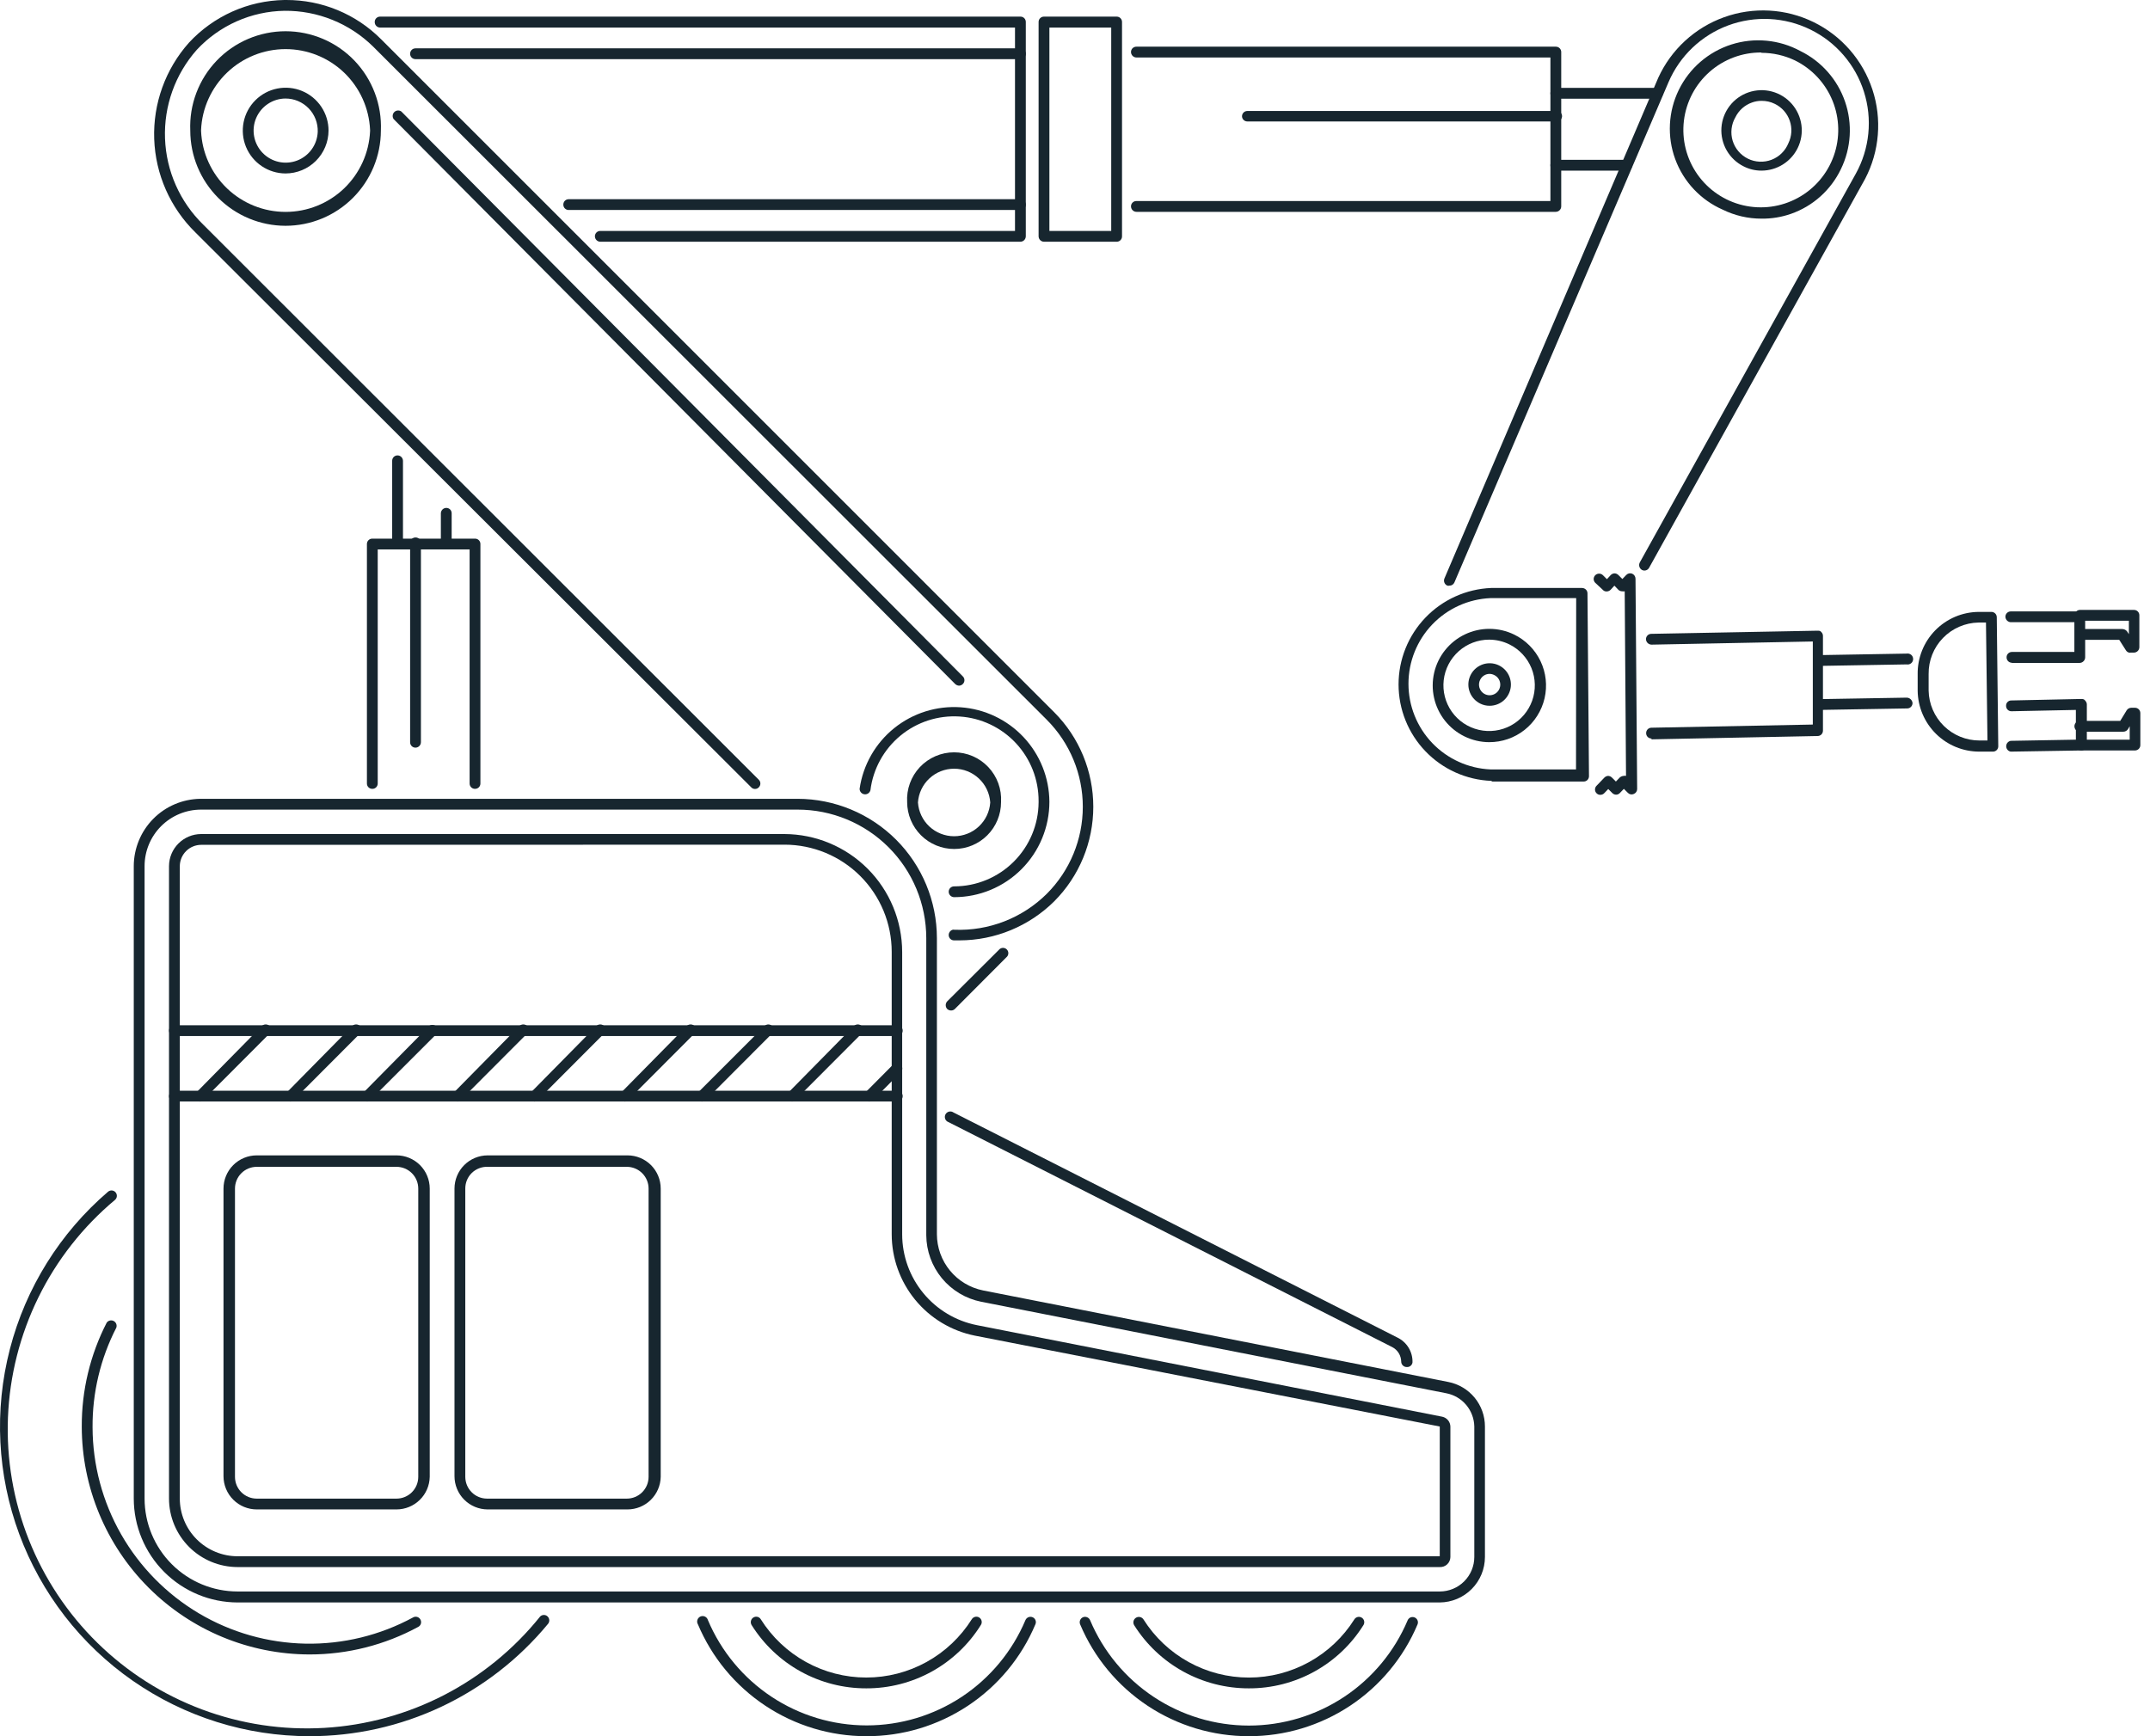 <svg xmlns="http://www.w3.org/2000/svg" width="130" height="105" viewBox="0 0 130 105" fill="none"><g clip-path="url(#clip0_5678_16155)"><path d="M85.055 82.674C84.967 82.674 84.883 82.639 84.821 82.576C84.758 82.514 84.724 82.43 84.724 82.342C84.72 82.161 84.668 81.984 84.573 81.83C84.477 81.676 84.342 81.551 84.181 81.468L57.353 67.863C57.308 67.848 57.267 67.823 57.232 67.79C57.198 67.757 57.171 67.717 57.153 67.673C57.136 67.629 57.127 67.581 57.13 67.534C57.132 67.486 57.145 67.44 57.166 67.397C57.188 67.355 57.219 67.318 57.257 67.288C57.294 67.259 57.337 67.238 57.384 67.227C57.43 67.216 57.478 67.215 57.525 67.224C57.572 67.233 57.616 67.253 57.655 67.28L84.482 80.885C84.766 81.02 85.004 81.234 85.169 81.501C85.333 81.769 85.415 82.079 85.407 82.392C85.397 82.476 85.354 82.552 85.288 82.605C85.223 82.657 85.139 82.682 85.055 82.674Z" fill="#17262F"></path><path d="M52.379 105C50.206 104.999 48.081 104.356 46.271 103.153C44.46 101.951 43.045 100.241 42.201 98.238C42.176 98.197 42.161 98.152 42.155 98.105C42.15 98.058 42.154 98.01 42.169 97.965C42.183 97.92 42.207 97.879 42.239 97.844C42.27 97.808 42.309 97.781 42.353 97.762C42.396 97.743 42.443 97.734 42.49 97.734C42.538 97.735 42.584 97.746 42.627 97.767C42.67 97.787 42.708 97.816 42.738 97.852C42.769 97.889 42.791 97.931 42.804 97.977C43.6 99.865 44.936 101.476 46.644 102.61C48.351 103.743 50.355 104.347 52.405 104.347C54.454 104.347 56.458 103.743 58.166 102.61C59.873 101.476 61.209 99.865 62.005 97.977C62.041 97.897 62.106 97.835 62.186 97.803C62.267 97.771 62.357 97.772 62.437 97.806C62.476 97.822 62.512 97.846 62.541 97.876C62.571 97.906 62.594 97.942 62.61 97.981C62.626 98.02 62.634 98.062 62.634 98.105C62.633 98.147 62.625 98.189 62.608 98.228C61.763 100.241 60.34 101.958 58.52 103.163C56.699 104.368 54.563 105.008 52.379 105Z" fill="#17262F"></path><path d="M52.379 102.106C50.994 102.109 49.63 101.759 48.417 101.09C47.204 100.42 46.182 99.452 45.446 98.278C45.401 98.204 45.386 98.116 45.405 98.031C45.423 97.947 45.474 97.873 45.547 97.826C45.583 97.802 45.623 97.785 45.666 97.778C45.709 97.77 45.752 97.77 45.794 97.78C45.837 97.789 45.876 97.807 45.912 97.832C45.947 97.857 45.977 97.889 45.999 97.926C46.678 99.006 47.619 99.895 48.734 100.512C49.85 101.129 51.105 101.452 52.379 101.452C53.654 101.452 54.908 101.129 56.024 100.512C57.14 99.895 58.081 99.006 58.76 97.926C58.805 97.853 58.878 97.801 58.962 97.781C59.045 97.761 59.134 97.775 59.207 97.821C59.28 97.866 59.333 97.939 59.352 98.022C59.372 98.106 59.358 98.195 59.312 98.268C58.58 99.445 57.558 100.416 56.345 101.088C55.131 101.76 53.766 102.11 52.379 102.106Z" fill="#17262F"></path><path d="M24.035 33.228C23.991 33.228 23.949 33.22 23.909 33.203C23.869 33.186 23.834 33.162 23.803 33.131C23.773 33.1 23.75 33.063 23.735 33.023C23.719 32.983 23.712 32.94 23.713 32.897V27.873C23.712 27.83 23.719 27.787 23.735 27.747C23.75 27.706 23.773 27.67 23.803 27.639C23.834 27.608 23.869 27.583 23.909 27.567C23.949 27.55 23.991 27.541 24.035 27.541C24.122 27.541 24.207 27.576 24.269 27.638C24.331 27.701 24.366 27.785 24.366 27.873V32.897C24.366 32.985 24.331 33.069 24.269 33.131C24.207 33.193 24.122 33.228 24.035 33.228Z" fill="#17262F"></path><path d="M26.988 33.228C26.901 33.228 26.816 33.193 26.754 33.131C26.692 33.069 26.657 32.985 26.657 32.897V31.048C26.657 30.96 26.692 30.876 26.754 30.813C26.816 30.751 26.901 30.716 26.988 30.716C27.032 30.716 27.074 30.725 27.114 30.742C27.154 30.759 27.189 30.783 27.22 30.814C27.25 30.845 27.273 30.882 27.288 30.922C27.304 30.962 27.311 31.005 27.31 31.048V32.897C27.311 32.94 27.304 32.983 27.288 33.023C27.273 33.063 27.25 33.1 27.22 33.131C27.189 33.161 27.154 33.186 27.114 33.203C27.074 33.22 27.032 33.228 26.988 33.228Z" fill="#17262F"></path><path d="M18.719 105C14.895 105 11.163 103.829 8.024 101.644C4.886 99.459 2.492 96.365 1.164 92.779C-0.163 89.193 -0.361 85.286 0.599 81.584C1.558 77.882 3.629 74.563 6.531 72.073C6.563 72.046 6.601 72.024 6.641 72.011C6.682 71.998 6.725 71.993 6.767 71.996C6.809 71.999 6.851 72.011 6.889 72.03C6.927 72.049 6.961 72.076 6.988 72.108C7.016 72.141 7.037 72.178 7.05 72.219C7.064 72.259 7.069 72.302 7.065 72.344C7.062 72.387 7.051 72.428 7.031 72.466C7.012 72.504 6.985 72.538 6.953 72.566C5.015 74.186 3.438 76.193 2.323 78.46C1.209 80.727 0.581 83.201 0.481 85.725C0.381 88.249 0.811 90.766 1.742 93.114C2.674 95.461 4.087 97.588 5.891 99.356C7.695 101.125 9.849 102.495 12.214 103.381C14.58 104.266 17.105 104.646 19.626 104.496C22.147 104.346 24.609 103.67 26.854 102.511C29.098 101.351 31.074 99.735 32.656 97.766C32.685 97.734 32.721 97.71 32.761 97.693C32.801 97.676 32.843 97.668 32.887 97.668C32.93 97.668 32.972 97.676 33.012 97.693C33.052 97.71 33.088 97.734 33.118 97.766C33.178 97.827 33.212 97.91 33.212 97.997C33.212 98.083 33.178 98.166 33.118 98.228C31.364 100.347 29.165 102.053 26.676 103.224C24.187 104.394 21.47 105.001 18.719 105Z" fill="#17262F"></path><path d="M18.719 100.056C15.067 100.051 11.566 98.598 8.984 96.016C6.402 93.433 4.949 89.933 4.944 86.281C4.934 84.094 5.451 81.936 6.451 79.991C6.497 79.926 6.565 79.88 6.643 79.862C6.72 79.843 6.802 79.853 6.872 79.89C6.943 79.926 6.998 79.987 7.028 80.061C7.057 80.135 7.059 80.217 7.034 80.292C6.075 82.156 5.582 84.225 5.597 86.321C5.603 88.592 6.199 90.822 7.326 92.794C8.453 94.766 10.072 96.411 12.025 97.57C13.979 98.728 16.199 99.359 18.47 99.403C20.74 99.446 22.983 98.899 24.979 97.816C25.016 97.795 25.058 97.781 25.1 97.776C25.143 97.772 25.186 97.775 25.228 97.788C25.269 97.8 25.307 97.82 25.34 97.847C25.374 97.875 25.401 97.908 25.421 97.946C25.442 97.984 25.456 98.025 25.46 98.068C25.465 98.111 25.461 98.154 25.449 98.195C25.437 98.236 25.417 98.275 25.389 98.308C25.362 98.341 25.328 98.368 25.29 98.388C23.273 99.484 21.014 100.057 18.719 100.056Z" fill="#17262F"></path><path d="M75.51 105C73.333 105.002 71.203 104.362 69.389 103.159C67.575 101.956 66.156 100.244 65.311 98.238C65.277 98.158 65.276 98.067 65.308 97.987C65.34 97.906 65.402 97.841 65.482 97.806C65.563 97.772 65.654 97.773 65.735 97.807C65.816 97.841 65.88 97.905 65.914 97.987C66.71 99.875 68.046 101.486 69.754 102.62C71.461 103.753 73.465 104.357 75.515 104.357C77.564 104.357 79.568 103.753 81.276 102.62C82.983 101.486 84.319 99.875 85.115 97.987C85.15 97.908 85.214 97.846 85.294 97.815C85.375 97.784 85.464 97.786 85.542 97.821C85.621 97.855 85.683 97.92 85.714 98C85.745 98.08 85.743 98.169 85.708 98.248C84.862 100.252 83.442 101.962 81.628 103.163C79.814 104.364 77.685 105.003 75.51 105Z" fill="#17262F"></path><path d="M75.51 102.106C74.125 102.108 72.763 101.759 71.55 101.092C70.338 100.424 69.315 99.459 68.577 98.288C68.532 98.213 68.519 98.124 68.539 98.039C68.56 97.955 68.613 97.882 68.687 97.836C68.761 97.79 68.849 97.775 68.934 97.794C69.018 97.813 69.092 97.864 69.139 97.936C69.818 99.013 70.759 99.901 71.874 100.516C72.989 101.131 74.241 101.454 75.515 101.454C76.788 101.454 78.04 101.131 79.155 100.516C80.27 99.901 81.211 99.013 81.89 97.936C81.935 97.863 82.008 97.811 82.092 97.791C82.175 97.771 82.264 97.785 82.337 97.831C82.41 97.876 82.463 97.949 82.482 98.032C82.502 98.116 82.488 98.205 82.443 98.278C81.709 99.454 80.686 100.422 79.473 101.092C78.26 101.762 76.895 102.111 75.51 102.106Z" fill="#17262F"></path><path d="M57.504 61.111C57.418 61.11 57.336 61.078 57.273 61.021C57.215 60.958 57.183 60.875 57.183 60.789C57.183 60.704 57.215 60.621 57.273 60.558L60.398 57.444C60.426 57.408 60.461 57.38 60.502 57.359C60.542 57.339 60.586 57.327 60.631 57.324C60.676 57.322 60.721 57.329 60.763 57.345C60.805 57.361 60.843 57.386 60.875 57.418C60.907 57.45 60.932 57.488 60.948 57.53C60.964 57.572 60.971 57.617 60.969 57.663C60.966 57.708 60.955 57.752 60.934 57.792C60.914 57.832 60.885 57.867 60.85 57.896L57.735 61.021C57.704 61.05 57.668 61.073 57.628 61.089C57.589 61.105 57.546 61.112 57.504 61.111Z" fill="#17262F"></path><path d="M61.694 12.7C61.608 12.7 61.527 12.666 61.466 12.606C61.406 12.546 61.372 12.464 61.372 12.379V3.255C61.371 3.212 61.378 3.169 61.394 3.129C61.409 3.089 61.433 3.052 61.463 3.022C61.493 2.991 61.529 2.966 61.568 2.949C61.608 2.932 61.651 2.924 61.694 2.924C61.782 2.924 61.866 2.959 61.928 3.021C61.99 3.083 62.025 3.167 62.025 3.255V12.379C62.025 12.422 62.017 12.465 62 12.504C61.983 12.544 61.959 12.58 61.928 12.61C61.897 12.64 61.86 12.663 61.82 12.679C61.78 12.694 61.737 12.702 61.694 12.7Z" fill="#17262F"></path><path d="M61.694 3.577H25.12C25.034 3.577 24.953 3.543 24.892 3.483C24.832 3.423 24.798 3.341 24.798 3.256C24.797 3.212 24.804 3.17 24.82 3.129C24.835 3.089 24.859 3.053 24.889 3.022C24.919 2.991 24.954 2.966 24.994 2.949C25.034 2.933 25.076 2.924 25.12 2.924H61.372V1.668H22.989C22.901 1.668 22.817 1.633 22.755 1.571C22.693 1.509 22.658 1.424 22.658 1.336C22.657 1.292 22.664 1.249 22.68 1.208C22.696 1.167 22.721 1.13 22.752 1.099C22.783 1.068 22.82 1.043 22.861 1.027C22.902 1.011 22.945 1.003 22.989 1.005H61.694C61.737 1.003 61.78 1.011 61.82 1.026C61.86 1.042 61.897 1.065 61.928 1.095C61.959 1.125 61.983 1.161 62 1.201C62.017 1.241 62.025 1.283 62.025 1.326V3.256C62.025 3.299 62.017 3.341 62 3.381C61.983 3.421 61.959 3.457 61.928 3.486C61.897 3.516 61.86 3.54 61.82 3.556C61.78 3.571 61.737 3.578 61.694 3.577Z" fill="#17262F"></path><path d="M61.694 14.62H36.303C36.215 14.62 36.131 14.585 36.068 14.523C36.006 14.46 35.971 14.376 35.971 14.288C35.971 14.245 35.98 14.202 35.997 14.163C36.014 14.123 36.038 14.087 36.069 14.057C36.1 14.027 36.137 14.004 36.177 13.988C36.217 13.973 36.26 13.965 36.303 13.966H61.372V12.7H34.384C34.298 12.7 34.217 12.667 34.156 12.606C34.096 12.546 34.062 12.464 34.062 12.379C34.061 12.336 34.068 12.293 34.084 12.253C34.099 12.213 34.123 12.176 34.153 12.145C34.183 12.114 34.219 12.089 34.258 12.073C34.298 12.056 34.341 12.047 34.384 12.047H61.694C61.782 12.047 61.866 12.082 61.928 12.145C61.99 12.207 62.025 12.291 62.025 12.379V14.288C62.025 14.376 61.99 14.46 61.928 14.523C61.866 14.585 61.782 14.62 61.694 14.62Z" fill="#17262F"></path><path d="M58.026 56.871H57.675C57.632 56.87 57.591 56.86 57.552 56.843C57.514 56.825 57.479 56.8 57.45 56.77C57.421 56.739 57.399 56.703 57.384 56.663C57.369 56.624 57.362 56.581 57.363 56.539C57.363 56.358 57.544 56.188 57.705 56.228C58.737 56.269 59.767 56.096 60.73 55.721C61.693 55.346 62.569 54.776 63.301 54.047C64.692 52.652 65.472 50.762 65.472 48.792C65.472 46.822 64.692 44.933 63.301 43.537L22.567 2.823C21.86 2.126 21.022 1.575 20.101 1.203C19.18 0.83 18.195 0.643 17.202 0.653C16.204 0.668 15.22 0.885 14.308 1.291C13.396 1.697 12.576 2.283 11.897 3.014C10.592 4.489 9.905 6.41 9.978 8.378C10.051 10.346 10.878 12.21 12.289 13.585L45.879 47.155C45.91 47.185 45.934 47.221 45.951 47.26C45.968 47.3 45.976 47.343 45.976 47.386C45.976 47.429 45.968 47.471 45.951 47.511C45.934 47.551 45.91 47.587 45.879 47.617C45.849 47.648 45.814 47.672 45.775 47.689C45.737 47.705 45.695 47.714 45.652 47.714C45.61 47.714 45.568 47.705 45.529 47.689C45.49 47.672 45.455 47.648 45.426 47.617L11.826 14.067C10.295 12.572 9.399 10.544 9.324 8.405C9.249 6.266 10.001 4.181 11.424 2.582C12.161 1.785 13.053 1.145 14.044 0.701C15.035 0.257 16.106 0.019 17.192 4.32989e-05H17.312C18.374 -0.003 19.426 0.203 20.407 0.609C21.389 1.014 22.28 1.61 23.03 2.361L63.743 43.075C65.257 44.593 66.106 46.649 66.106 48.792C66.106 50.936 65.257 52.992 63.743 54.51C62.222 56.017 60.168 56.866 58.026 56.871Z" fill="#17262F"></path><path d="M94.068 12.811H68.717C68.629 12.811 68.545 12.776 68.483 12.714C68.421 12.652 68.386 12.567 68.386 12.479C68.386 12.436 68.394 12.394 68.411 12.354C68.428 12.314 68.452 12.278 68.483 12.248C68.514 12.218 68.551 12.195 68.591 12.179C68.631 12.164 68.674 12.156 68.717 12.158H93.746V3.477H68.717C68.629 3.477 68.545 3.442 68.483 3.379C68.421 3.317 68.386 3.233 68.386 3.145C68.386 3.102 68.394 3.059 68.411 3.02C68.428 2.98 68.452 2.944 68.483 2.914C68.514 2.884 68.551 2.86 68.591 2.845C68.631 2.829 68.674 2.822 68.717 2.823H94.068C94.111 2.822 94.154 2.829 94.194 2.845C94.234 2.86 94.271 2.884 94.302 2.914C94.333 2.944 94.357 2.98 94.374 3.02C94.391 3.059 94.4 3.102 94.4 3.145V12.479C94.4 12.567 94.365 12.652 94.302 12.714C94.24 12.776 94.156 12.811 94.068 12.811Z" fill="#17262F"></path><path d="M98.368 10.319H94.068C94.025 10.319 93.982 10.31 93.943 10.294C93.903 10.277 93.867 10.252 93.837 10.221C93.807 10.191 93.784 10.154 93.768 10.114C93.752 10.073 93.745 10.031 93.746 9.988C93.746 9.902 93.78 9.82 93.841 9.76C93.901 9.7 93.983 9.666 94.068 9.666H98.368C98.454 9.666 98.535 9.7 98.596 9.76C98.656 9.82 98.69 9.902 98.69 9.988C98.691 10.031 98.684 10.073 98.668 10.114C98.653 10.154 98.629 10.191 98.599 10.221C98.569 10.252 98.534 10.277 98.494 10.294C98.454 10.31 98.412 10.319 98.368 10.319Z" fill="#17262F"></path><path d="M100.227 5.969H94.068C94.025 5.969 93.982 5.96 93.943 5.943C93.903 5.926 93.867 5.902 93.837 5.871C93.807 5.84 93.784 5.803 93.768 5.763C93.752 5.723 93.745 5.68 93.746 5.637C93.746 5.552 93.78 5.47 93.841 5.41C93.901 5.349 93.983 5.315 94.068 5.315H100.227C100.313 5.315 100.394 5.349 100.455 5.41C100.515 5.47 100.549 5.552 100.549 5.637C100.549 5.723 100.515 5.806 100.455 5.868C100.395 5.93 100.313 5.966 100.227 5.969Z" fill="#17262F"></path><path d="M28.727 47.707C28.684 47.709 28.641 47.701 28.601 47.686C28.561 47.67 28.524 47.647 28.493 47.617C28.462 47.587 28.437 47.551 28.421 47.511C28.404 47.471 28.395 47.429 28.395 47.386V33.228H22.839V47.386C22.839 47.429 22.83 47.471 22.813 47.511C22.797 47.551 22.772 47.587 22.741 47.617C22.71 47.647 22.674 47.67 22.633 47.686C22.593 47.701 22.55 47.709 22.507 47.707C22.422 47.707 22.34 47.673 22.28 47.613C22.22 47.553 22.186 47.471 22.186 47.386V32.897C22.186 32.812 22.22 32.73 22.28 32.669C22.34 32.609 22.422 32.575 22.507 32.575H28.727C28.812 32.575 28.894 32.609 28.954 32.669C29.015 32.73 29.048 32.812 29.048 32.897V47.386C29.048 47.471 29.015 47.553 28.954 47.613C28.894 47.673 28.812 47.707 28.727 47.707Z" fill="#17262F"></path><path d="M17.262 13.655C15.736 13.652 14.273 13.045 13.194 11.966C12.115 10.887 11.507 9.424 11.505 7.898C11.472 7.121 11.597 6.345 11.872 5.618C12.147 4.89 12.566 4.226 13.105 3.665C13.643 3.103 14.289 2.657 15.005 2.352C15.72 2.047 16.49 1.889 17.267 1.889C18.045 1.889 18.814 2.047 19.53 2.352C20.245 2.657 20.891 3.103 21.43 3.665C21.968 4.226 22.387 4.89 22.662 5.618C22.937 6.345 23.062 7.121 23.03 7.898C23.027 9.425 22.418 10.89 21.337 11.969C20.256 13.049 18.79 13.655 17.262 13.655ZM12.158 7.928C12.216 9.244 12.78 10.486 13.732 11.397C14.684 12.307 15.95 12.815 17.267 12.815C18.584 12.815 19.851 12.307 20.803 11.397C21.754 10.486 22.318 9.244 22.377 7.928V7.857C22.318 6.541 21.754 5.299 20.803 4.388C19.851 3.478 18.584 2.97 17.267 2.97C15.95 2.97 14.684 3.478 13.732 4.388C12.78 5.299 12.216 6.541 12.158 7.857V7.928Z" fill="#17262F"></path><path d="M17.262 10.49C16.75 10.488 16.25 10.334 15.825 10.048C15.4 9.762 15.069 9.356 14.874 8.883C14.68 8.409 14.63 7.888 14.731 7.386C14.832 6.883 15.08 6.422 15.443 6.061C15.806 5.699 16.268 5.453 16.77 5.354C17.273 5.255 17.794 5.307 18.267 5.503C18.74 5.7 19.144 6.032 19.428 6.458C19.713 6.884 19.865 7.385 19.865 7.897C19.862 8.586 19.587 9.245 19.099 9.731C18.611 10.217 17.951 10.49 17.262 10.49ZM17.262 5.958C16.882 5.96 16.511 6.074 16.195 6.286C15.879 6.497 15.633 6.797 15.485 7.147C15.338 7.497 15.297 7.883 15.368 8.257C15.438 8.63 15.617 8.975 15.882 9.248C16.146 9.52 16.485 9.71 16.856 9.791C17.227 9.873 17.614 9.844 17.969 9.708C18.324 9.571 18.631 9.334 18.852 9.024C19.073 8.715 19.198 8.348 19.212 7.968C19.22 7.707 19.175 7.447 19.081 7.203C18.986 6.96 18.844 6.738 18.662 6.55C18.48 6.363 18.263 6.214 18.022 6.112C17.782 6.01 17.523 5.958 17.262 5.958Z" fill="#17262F"></path><path d="M57.695 54.258C57.607 54.258 57.523 54.223 57.46 54.161C57.398 54.099 57.363 54.015 57.363 53.927C57.363 53.884 57.372 53.841 57.389 53.801C57.405 53.762 57.43 53.726 57.461 53.696C57.492 53.666 57.528 53.642 57.569 53.627C57.609 53.611 57.652 53.604 57.695 53.605C59.044 53.603 60.338 53.067 61.294 52.114C62.25 51.162 62.791 49.87 62.799 48.521V48.451C62.805 47.15 62.315 45.897 61.428 44.945C60.541 43.994 59.325 43.417 58.027 43.333C56.729 43.248 55.448 43.662 54.445 44.49C53.443 45.318 52.793 46.497 52.631 47.788C52.611 47.867 52.562 47.936 52.495 47.982C52.427 48.028 52.344 48.047 52.264 48.035C52.182 48.024 52.108 47.984 52.056 47.921C52.003 47.859 51.975 47.779 51.977 47.697C52.187 46.258 52.932 44.951 54.065 44.038C55.197 43.125 56.632 42.674 58.083 42.774C59.534 42.875 60.893 43.519 61.889 44.579C62.884 45.639 63.443 47.037 63.452 48.491C63.452 50.019 62.846 51.484 61.766 52.566C60.687 53.647 59.223 54.256 57.695 54.258Z" fill="#17262F"></path><path d="M57.695 51.344C56.942 51.344 56.221 51.046 55.688 50.515C55.155 49.984 54.854 49.263 54.851 48.511C54.828 48.124 54.885 47.736 55.017 47.372C55.149 47.008 55.354 46.674 55.62 46.392C55.886 46.11 56.207 45.885 56.563 45.731C56.919 45.578 57.302 45.498 57.69 45.498C58.077 45.498 58.461 45.578 58.817 45.731C59.173 45.885 59.493 46.11 59.759 46.392C60.025 46.674 60.23 47.008 60.363 47.372C60.495 47.736 60.551 48.124 60.528 48.511C60.528 49.263 60.23 49.983 59.698 50.515C59.167 51.046 58.446 51.344 57.695 51.344ZM55.504 48.531C55.542 49.085 55.788 49.604 56.194 49.983C56.6 50.362 57.135 50.573 57.69 50.573C58.245 50.573 58.78 50.362 59.185 49.983C59.591 49.604 59.838 49.085 59.875 48.531C59.838 47.977 59.591 47.458 59.185 47.079C58.78 46.7 58.245 46.489 57.69 46.489C57.135 46.489 56.6 46.7 56.194 47.079C55.788 47.458 55.542 47.977 55.504 48.531Z" fill="#17262F"></path><path d="M67.522 14.62H63.131C63.043 14.62 62.958 14.585 62.896 14.523C62.834 14.46 62.799 14.376 62.799 14.288V1.336C62.798 1.292 62.805 1.249 62.821 1.208C62.838 1.167 62.862 1.13 62.893 1.099C62.924 1.068 62.961 1.043 63.002 1.027C63.043 1.011 63.087 1.003 63.131 1.005H67.522C67.607 1.005 67.689 1.039 67.749 1.099C67.809 1.159 67.843 1.241 67.843 1.326V14.288C67.844 14.331 67.837 14.374 67.822 14.414C67.806 14.454 67.782 14.491 67.752 14.522C67.722 14.553 67.687 14.577 67.647 14.594C67.607 14.611 67.565 14.62 67.522 14.62ZM63.452 13.966H67.19V1.668H63.452V13.966Z" fill="#17262F"></path><path d="M87.055 96.912H14.368C12.704 96.909 11.108 96.246 9.931 95.069C8.754 93.892 8.091 92.296 8.088 90.632V52.379C8.091 51.31 8.514 50.284 9.265 49.522C10.017 48.761 11.038 48.326 12.108 48.31H48.23C50.462 48.313 52.602 49.201 54.181 50.779C55.759 52.358 56.647 54.498 56.65 56.73V74.645C56.653 75.447 56.932 76.222 57.441 76.841C57.95 77.46 58.657 77.884 59.443 78.042L87.577 83.578C88.2 83.701 88.761 84.037 89.165 84.528C89.568 85.019 89.788 85.635 89.787 86.271V94.158C89.788 94.885 89.5 95.582 88.988 96.098C88.476 96.614 87.781 96.906 87.055 96.912ZM12.158 48.963C11.252 48.963 10.383 49.323 9.742 49.964C9.102 50.604 8.742 51.473 8.742 52.379V90.632C8.744 92.122 9.338 93.551 10.393 94.604C11.448 95.657 12.878 96.248 14.368 96.248H87.055C87.609 96.248 88.14 96.028 88.532 95.636C88.924 95.244 89.144 94.713 89.144 94.158V86.271C89.135 85.793 88.962 85.334 88.655 84.968C88.348 84.602 87.925 84.353 87.456 84.261L59.322 78.725C58.392 78.538 57.555 78.036 56.951 77.304C56.347 76.572 56.014 75.655 56.007 74.706V56.73C56.004 54.669 55.184 52.694 53.725 51.237C52.267 49.781 50.291 48.963 48.23 48.963H12.158Z" fill="#17262F"></path><path d="M87.055 94.771H14.368C13.27 94.771 12.216 94.335 11.438 93.559C10.66 92.783 10.221 91.73 10.219 90.632V52.379C10.221 51.866 10.427 51.374 10.79 51.011C11.153 50.648 11.644 50.443 12.158 50.44H47.426C49.315 50.446 51.126 51.199 52.461 52.536C53.796 53.873 54.547 55.685 54.55 57.574V74.656C54.553 75.952 55.005 77.207 55.83 78.207C56.654 79.207 57.8 79.891 59.071 80.142L87.205 85.678C87.344 85.708 87.468 85.784 87.557 85.893C87.647 86.003 87.696 86.139 87.698 86.281V94.168C87.696 94.251 87.679 94.332 87.645 94.407C87.612 94.482 87.564 94.55 87.504 94.606C87.444 94.662 87.373 94.706 87.296 94.734C87.219 94.763 87.137 94.775 87.055 94.771ZM12.158 51.093C11.818 51.096 11.492 51.232 11.251 51.473C11.011 51.714 10.874 52.039 10.872 52.379V90.632C10.874 91.557 11.244 92.444 11.899 93.098C12.555 93.751 13.443 94.118 14.368 94.118H87.055V86.271L58.941 80.775C57.525 80.49 56.251 79.723 55.335 78.606C54.42 77.489 53.919 76.09 53.917 74.645V57.564C53.917 55.847 53.235 54.2 52.022 52.985C50.809 51.77 49.163 51.086 47.446 51.083L12.158 51.093Z" fill="#17262F"></path><path d="M99.856 44.663C99.77 44.663 99.689 44.629 99.628 44.569C99.568 44.508 99.534 44.426 99.534 44.341C99.533 44.299 99.54 44.257 99.555 44.217C99.57 44.178 99.592 44.142 99.621 44.111C99.65 44.08 99.685 44.055 99.723 44.038C99.762 44.02 99.803 44.011 99.846 44.01L109.612 43.819V38.795L99.856 38.986C99.77 38.983 99.689 38.949 99.627 38.889C99.566 38.83 99.529 38.749 99.524 38.664C99.523 38.621 99.53 38.578 99.546 38.538C99.561 38.498 99.585 38.461 99.615 38.43C99.644 38.399 99.68 38.375 99.72 38.358C99.76 38.341 99.802 38.333 99.846 38.333L109.893 38.142C109.994 38.142 110.064 38.142 110.134 38.232C110.164 38.263 110.187 38.299 110.203 38.339C110.218 38.378 110.226 38.42 110.225 38.463V44.19C110.225 44.276 110.191 44.358 110.131 44.418C110.07 44.478 109.989 44.512 109.903 44.512L99.856 44.713V44.663Z" fill="#17262F"></path><path d="M110.024 42.934C109.947 42.921 109.878 42.881 109.827 42.821C109.777 42.761 109.75 42.686 109.75 42.608C109.75 42.53 109.777 42.455 109.827 42.395C109.878 42.335 109.947 42.295 110.024 42.281L115.299 42.191C115.385 42.195 115.466 42.23 115.529 42.289C115.592 42.348 115.631 42.427 115.641 42.512C115.642 42.556 115.635 42.598 115.619 42.639C115.604 42.679 115.58 42.715 115.55 42.746C115.52 42.777 115.484 42.802 115.445 42.819C115.405 42.835 115.362 42.844 115.319 42.844L110.034 42.934H110.024Z" fill="#17262F"></path><path d="M110.004 40.272C109.927 40.258 109.857 40.218 109.807 40.158C109.757 40.099 109.73 40.023 109.73 39.945C109.73 39.867 109.757 39.792 109.807 39.732C109.857 39.672 109.927 39.632 110.004 39.619L115.289 39.528C115.337 39.52 115.386 39.522 115.432 39.535C115.479 39.547 115.523 39.57 115.56 39.601C115.597 39.632 115.627 39.671 115.647 39.715C115.667 39.758 115.678 39.806 115.678 39.855C115.678 39.903 115.667 39.951 115.647 39.995C115.627 40.039 115.597 40.078 115.56 40.109C115.523 40.14 115.479 40.163 115.432 40.175C115.386 40.188 115.337 40.19 115.289 40.181L110.004 40.272Z" fill="#17262F"></path><path d="M90.159 47.225C88.654 47.162 87.232 46.521 86.189 45.434C85.146 44.346 84.564 42.898 84.564 41.392C84.564 39.886 85.146 38.438 86.189 37.351C87.232 36.264 88.654 35.622 90.159 35.559H95.656C95.7 35.559 95.745 35.568 95.786 35.585C95.828 35.602 95.865 35.628 95.897 35.66C95.926 35.69 95.95 35.727 95.965 35.766C95.981 35.806 95.988 35.848 95.987 35.891L96.078 46.944C96.078 46.987 96.069 47.029 96.052 47.069C96.035 47.109 96.011 47.145 95.98 47.175C95.949 47.205 95.912 47.228 95.872 47.244C95.832 47.259 95.789 47.266 95.746 47.265H90.24L90.159 47.225ZM95.304 36.172H90.119C88.785 36.231 87.525 36.802 86.601 37.767C85.678 38.732 85.163 40.016 85.163 41.352C85.163 42.688 85.678 43.971 86.601 44.937C87.525 45.901 88.785 46.473 90.119 46.532H95.294L95.304 36.172Z" fill="#17262F"></path><path d="M96.761 48.069C96.72 48.069 96.679 48.061 96.641 48.046C96.603 48.03 96.569 48.007 96.54 47.978C96.509 47.949 96.484 47.913 96.467 47.873C96.45 47.833 96.442 47.791 96.442 47.747C96.442 47.704 96.45 47.662 96.467 47.622C96.484 47.582 96.509 47.546 96.54 47.516L97.002 47.034C97.063 46.97 97.145 46.931 97.233 46.923C97.32 46.926 97.403 46.962 97.464 47.024L97.705 47.265L97.936 47.024C98.003 46.965 98.088 46.929 98.177 46.923C98.224 46.913 98.272 46.913 98.318 46.923L98.238 35.76C98.188 35.77 98.137 35.77 98.087 35.76C98.044 35.761 98.002 35.754 97.962 35.738C97.923 35.723 97.887 35.7 97.856 35.67L97.615 35.419L97.384 35.67C97.319 35.733 97.233 35.769 97.143 35.77C97.099 35.772 97.056 35.764 97.016 35.746C96.976 35.729 96.94 35.703 96.912 35.67L96.459 35.248C96.428 35.218 96.404 35.182 96.387 35.142C96.37 35.103 96.361 35.06 96.361 35.017C96.361 34.974 96.37 34.931 96.387 34.891C96.404 34.852 96.428 34.816 96.459 34.786C96.521 34.725 96.604 34.692 96.69 34.692C96.777 34.692 96.86 34.725 96.921 34.786L97.163 35.027L97.394 34.776C97.455 34.714 97.538 34.678 97.625 34.675C97.712 34.678 97.794 34.714 97.856 34.776L98.097 35.017L98.328 34.776C98.373 34.727 98.432 34.693 98.496 34.678C98.561 34.664 98.629 34.67 98.69 34.695C98.749 34.721 98.799 34.763 98.835 34.816C98.871 34.87 98.89 34.932 98.891 34.997L98.991 47.717C98.991 47.783 98.971 47.847 98.933 47.901C98.895 47.955 98.842 47.996 98.78 48.019C98.722 48.045 98.656 48.052 98.593 48.039C98.53 48.027 98.473 47.995 98.429 47.948L98.188 47.707L97.956 47.948C97.926 47.983 97.889 48.011 97.848 48.03C97.806 48.049 97.761 48.059 97.715 48.059C97.628 48.057 97.545 48.021 97.484 47.958L97.243 47.717L97.012 47.958C96.98 47.994 96.942 48.022 96.898 48.041C96.855 48.06 96.808 48.069 96.761 48.069Z" fill="#17262F"></path><path d="M87.637 35.419C87.598 35.428 87.556 35.428 87.517 35.419C87.436 35.385 87.371 35.321 87.337 35.24C87.303 35.159 87.303 35.068 87.336 34.987L100.267 4.702C100.654 3.857 101.205 3.097 101.889 2.468C102.574 1.838 103.377 1.353 104.253 1.039C105.128 0.725 106.057 0.59 106.985 0.641C107.914 0.692 108.822 0.929 109.658 1.337C110.493 1.745 111.238 2.316 111.849 3.017C112.46 3.717 112.925 4.533 113.216 5.416C113.507 6.299 113.618 7.232 113.542 8.158C113.467 9.085 113.207 9.987 112.777 10.812L99.715 34.334C99.695 34.372 99.667 34.405 99.634 34.432C99.601 34.46 99.563 34.48 99.521 34.492C99.48 34.504 99.437 34.508 99.394 34.503C99.352 34.498 99.31 34.485 99.273 34.464C99.199 34.418 99.145 34.346 99.123 34.262C99.1 34.178 99.111 34.089 99.152 34.012L112.214 10.5C112.627 9.752 112.883 8.927 112.968 8.076C113.052 7.226 112.963 6.367 112.705 5.552C112.448 4.737 112.027 3.983 111.469 3.335C110.912 2.688 110.228 2.16 109.46 1.785C108.692 1.409 107.856 1.194 107.002 1.151C106.149 1.109 105.295 1.24 104.494 1.537C103.692 1.835 102.96 2.292 102.34 2.881C101.721 3.47 101.228 4.178 100.89 4.964L87.939 35.228C87.913 35.286 87.871 35.335 87.817 35.369C87.763 35.403 87.701 35.42 87.637 35.419Z" fill="#17262F"></path><path d="M106.507 13.223C105.696 13.224 104.895 13.038 104.166 12.68C103.506 12.391 102.911 11.971 102.417 11.446C101.923 10.921 101.541 10.301 101.293 9.625C101.044 8.948 100.936 8.228 100.973 7.508C101.01 6.788 101.193 6.083 101.509 5.436C101.826 4.788 102.27 4.212 102.816 3.74C103.361 3.269 103.996 2.913 104.682 2.693C105.369 2.473 106.093 2.395 106.81 2.462C107.528 2.529 108.225 2.741 108.858 3.085C110.13 3.708 111.102 4.81 111.562 6.149C112.022 7.489 111.931 8.956 111.31 10.229C111.01 10.855 110.589 11.416 110.072 11.88C109.555 12.344 108.951 12.701 108.296 12.931C107.721 13.132 107.116 13.231 106.507 13.223ZM106.507 3.175C105.355 3.165 104.24 3.58 103.375 4.341C102.51 5.102 101.956 6.154 101.818 7.298C101.681 8.442 101.97 9.596 102.63 10.54C103.29 11.484 104.275 12.152 105.396 12.415C106.517 12.679 107.696 12.52 108.708 11.968C109.719 11.417 110.492 10.512 110.878 9.427C111.265 8.342 111.237 7.152 110.802 6.086C110.366 5.02 109.552 4.151 108.517 3.647C107.889 3.35 107.202 3.195 106.507 3.195V3.175Z" fill="#17262F"></path><path d="M90.039 44.884C89.525 44.882 89.017 44.763 88.555 44.538C88.093 44.313 87.687 43.987 87.368 43.584C87.049 43.18 86.824 42.71 86.712 42.208C86.599 41.707 86.601 41.186 86.717 40.685C86.832 40.184 87.06 39.715 87.382 39.314C87.703 38.913 88.111 38.589 88.575 38.367C89.039 38.145 89.547 38.03 90.061 38.031C90.576 38.032 91.083 38.149 91.546 38.373C92.246 38.711 92.809 39.277 93.145 39.978C93.481 40.679 93.568 41.473 93.393 42.23C93.217 42.987 92.79 43.662 92.181 44.145C91.571 44.627 90.816 44.887 90.039 44.884ZM90.039 38.684C89.36 38.685 88.706 38.934 88.2 39.386C87.694 39.838 87.371 40.46 87.294 41.135C87.218 41.809 87.391 42.487 87.783 43.042C88.174 43.596 88.756 43.986 89.417 44.139C90.078 44.292 90.772 44.197 91.367 43.871C91.962 43.545 92.416 43.012 92.644 42.372C92.871 41.733 92.855 41.032 92.599 40.404C92.342 39.776 91.864 39.264 91.255 38.966C90.879 38.783 90.467 38.687 90.049 38.684H90.039Z" fill="#17262F"></path><path d="M106.507 10.319C106.137 10.32 105.773 10.234 105.442 10.068C105.01 9.856 104.651 9.521 104.41 9.106C104.169 8.69 104.056 8.212 104.086 7.732C104.117 7.252 104.288 6.792 104.58 6.41C104.872 6.028 105.27 5.74 105.725 5.585C106.18 5.429 106.671 5.411 107.135 5.534C107.6 5.657 108.018 5.915 108.336 6.276C108.654 6.636 108.858 7.083 108.923 7.559C108.987 8.036 108.909 8.521 108.698 8.953C108.497 9.362 108.185 9.708 107.798 9.949C107.411 10.191 106.964 10.319 106.507 10.319ZM106.507 6.099C106.312 6.098 106.118 6.132 105.934 6.2C105.495 6.354 105.134 6.675 104.93 7.094C104.806 7.306 104.728 7.542 104.7 7.786C104.672 8.03 104.694 8.277 104.765 8.512C104.837 8.747 104.956 8.964 105.115 9.151C105.274 9.338 105.47 9.49 105.691 9.598C105.911 9.706 106.152 9.768 106.397 9.778C106.643 9.789 106.887 9.75 107.117 9.662C107.346 9.574 107.555 9.44 107.73 9.267C107.905 9.095 108.043 8.889 108.135 8.661C108.238 8.451 108.298 8.222 108.312 7.989C108.326 7.755 108.294 7.521 108.217 7.3C108.141 7.078 108.021 6.874 107.866 6.699C107.71 6.524 107.522 6.382 107.311 6.28C107.061 6.157 106.786 6.095 106.507 6.099Z" fill="#17262F"></path><path d="M90.069 42.683C89.874 42.684 89.681 42.64 89.506 42.553C89.222 42.414 88.999 42.176 88.88 41.883C88.761 41.591 88.753 41.264 88.859 40.967C88.965 40.669 89.177 40.421 89.454 40.269C89.731 40.117 90.054 40.073 90.362 40.144C90.67 40.216 90.94 40.398 91.122 40.656C91.304 40.914 91.385 41.231 91.349 41.545C91.312 41.858 91.162 42.148 90.926 42.358C90.69 42.568 90.385 42.684 90.069 42.683ZM90.069 40.754C89.949 40.754 89.832 40.788 89.73 40.852C89.629 40.916 89.548 41.008 89.496 41.116C89.439 41.23 89.417 41.358 89.433 41.485C89.449 41.612 89.503 41.731 89.587 41.827C89.671 41.923 89.781 41.992 89.904 42.025C90.028 42.058 90.158 42.054 90.279 42.012C90.4 41.971 90.505 41.895 90.583 41.794C90.66 41.692 90.705 41.57 90.713 41.442C90.721 41.315 90.69 41.188 90.626 41.078C90.561 40.968 90.465 40.88 90.35 40.825C90.263 40.781 90.167 40.757 90.069 40.754Z" fill="#17262F"></path><path d="M121.649 40.081C121.564 40.081 121.482 40.047 121.422 39.987C121.362 39.926 121.328 39.845 121.328 39.759C121.326 39.716 121.334 39.673 121.349 39.633C121.365 39.593 121.388 39.556 121.418 39.525C121.448 39.495 121.484 39.47 121.524 39.453C121.564 39.436 121.606 39.428 121.649 39.428H125.427V37.629H121.579C121.495 37.624 121.416 37.589 121.357 37.53C121.298 37.47 121.262 37.391 121.257 37.308C121.256 37.265 121.263 37.222 121.279 37.181C121.295 37.141 121.318 37.105 121.348 37.074C121.378 37.043 121.414 37.018 121.454 37.002C121.493 36.985 121.536 36.976 121.579 36.976H125.749C125.835 36.976 125.918 37.01 125.98 37.07C126.042 37.13 126.078 37.211 126.08 37.298V39.759C126.078 39.846 126.042 39.929 125.98 39.99C125.919 40.053 125.836 40.089 125.749 40.091H121.639L121.649 40.081Z" fill="#17262F"></path><path d="M121.579 45.456C121.502 45.443 121.433 45.403 121.382 45.343C121.332 45.283 121.305 45.208 121.305 45.13C121.305 45.052 121.332 44.976 121.382 44.917C121.433 44.857 121.502 44.817 121.579 44.803L125.518 44.733V42.934L121.619 43.015C121.534 43.015 121.452 42.981 121.392 42.921C121.331 42.86 121.298 42.779 121.298 42.693C121.295 42.651 121.301 42.608 121.315 42.568C121.33 42.528 121.352 42.491 121.381 42.46C121.411 42.429 121.446 42.404 121.485 42.387C121.524 42.37 121.566 42.362 121.609 42.362L125.849 42.271C125.91 42.271 126.02 42.271 126.08 42.372C126.141 42.429 126.178 42.509 126.181 42.593V45.054C126.181 45.141 126.147 45.224 126.087 45.285C126.027 45.347 125.945 45.383 125.859 45.386L121.599 45.456H121.579Z" fill="#17262F"></path><path d="M128.813 39.478C128.759 39.479 128.705 39.465 128.658 39.439C128.61 39.413 128.57 39.374 128.542 39.327L128.14 38.694H125.749C125.672 38.681 125.602 38.641 125.552 38.581C125.502 38.521 125.475 38.446 125.475 38.368C125.475 38.29 125.502 38.214 125.552 38.155C125.602 38.095 125.672 38.055 125.749 38.041H128.321C128.377 38.042 128.432 38.055 128.482 38.079C128.533 38.103 128.577 38.139 128.612 38.182L128.723 38.353V37.539H125.769C125.725 37.545 125.68 37.541 125.637 37.528C125.595 37.514 125.556 37.491 125.524 37.46C125.492 37.429 125.467 37.391 125.452 37.349C125.437 37.307 125.432 37.262 125.437 37.217C125.437 37.131 125.471 37.048 125.531 36.986C125.591 36.924 125.673 36.888 125.759 36.886H129.034C129.12 36.886 129.202 36.92 129.262 36.98C129.322 37.04 129.356 37.122 129.356 37.207V39.136C129.356 39.224 129.321 39.309 129.259 39.371C129.197 39.433 129.112 39.468 129.024 39.468H128.803L128.813 39.478Z" fill="#17262F"></path><path d="M125.819 45.386C125.742 45.373 125.673 45.332 125.623 45.273C125.573 45.213 125.545 45.137 125.545 45.059C125.545 44.981 125.573 44.906 125.623 44.846C125.673 44.787 125.742 44.746 125.819 44.733H128.773V43.919L128.673 44.09C128.643 44.139 128.602 44.179 128.553 44.207C128.504 44.235 128.448 44.25 128.391 44.251H125.819C125.771 44.259 125.723 44.257 125.676 44.244C125.629 44.232 125.586 44.209 125.548 44.178C125.511 44.147 125.482 44.108 125.461 44.064C125.441 44.02 125.43 43.972 125.43 43.924C125.43 43.876 125.441 43.828 125.461 43.784C125.482 43.74 125.511 43.701 125.548 43.67C125.586 43.639 125.629 43.616 125.676 43.604C125.723 43.591 125.771 43.589 125.819 43.597H128.2L128.592 42.954C128.622 42.909 128.662 42.872 128.709 42.845C128.757 42.819 128.81 42.805 128.864 42.804H129.095C129.18 42.804 129.262 42.838 129.322 42.898C129.382 42.958 129.416 43.04 129.416 43.125V45.054C129.417 45.097 129.41 45.139 129.394 45.179C129.379 45.219 129.355 45.255 129.326 45.285C129.265 45.348 129.182 45.384 129.095 45.386H125.819Z" fill="#17262F"></path><path d="M119.68 45.456C118.7 45.456 117.759 45.071 117.062 44.382C116.364 43.694 115.965 42.759 115.952 41.779V40.774C115.945 40.285 116.035 39.799 116.217 39.345C116.398 38.891 116.667 38.477 117.009 38.127C117.351 37.777 117.758 37.498 118.208 37.305C118.657 37.113 119.141 37.011 119.63 37.006H120.413C120.499 37.006 120.58 37.04 120.641 37.1C120.701 37.161 120.735 37.242 120.735 37.328L120.825 45.125C120.827 45.168 120.819 45.211 120.804 45.251C120.788 45.291 120.765 45.328 120.735 45.359C120.705 45.39 120.669 45.414 120.629 45.431C120.59 45.448 120.547 45.456 120.504 45.456H119.69H119.68ZM120.082 37.649H119.63C118.818 37.665 118.045 38.002 117.48 38.585C116.915 39.169 116.605 39.952 116.615 40.764V41.769C116.631 42.574 116.962 43.34 117.537 43.904C118.112 44.468 118.885 44.783 119.69 44.783H120.172L120.082 37.649Z" fill="#17262F"></path><path d="M54.258 62.658H10.55C10.462 62.658 10.378 62.623 10.316 62.561C10.254 62.499 10.219 62.415 10.219 62.327C10.219 62.284 10.227 62.241 10.244 62.201C10.261 62.162 10.286 62.126 10.316 62.096C10.347 62.066 10.384 62.042 10.424 62.027C10.464 62.011 10.507 62.004 10.55 62.005H54.258C54.344 62.005 54.425 62.039 54.486 62.099C54.546 62.16 54.58 62.242 54.58 62.327C54.581 62.37 54.574 62.413 54.558 62.453C54.543 62.493 54.519 62.53 54.489 62.561C54.459 62.592 54.423 62.616 54.384 62.633C54.344 62.65 54.301 62.658 54.258 62.658Z" fill="#17262F"></path><path d="M54.258 66.617H10.55C10.507 66.619 10.464 66.611 10.424 66.596C10.384 66.58 10.347 66.557 10.316 66.527C10.286 66.497 10.261 66.461 10.244 66.421C10.227 66.381 10.219 66.339 10.219 66.296C10.219 66.208 10.254 66.123 10.316 66.061C10.378 65.999 10.462 65.964 10.55 65.964H54.258C54.301 65.964 54.344 65.973 54.384 65.99C54.423 66.006 54.459 66.031 54.489 66.062C54.519 66.093 54.543 66.129 54.558 66.17C54.574 66.21 54.581 66.253 54.58 66.296C54.58 66.381 54.546 66.463 54.486 66.523C54.425 66.583 54.344 66.617 54.258 66.617Z" fill="#17262F"></path><path d="M12.108 66.617C12.065 66.618 12.023 66.611 11.983 66.595C11.943 66.58 11.907 66.556 11.877 66.527C11.846 66.497 11.821 66.461 11.804 66.421C11.787 66.381 11.779 66.339 11.779 66.296C11.779 66.252 11.787 66.21 11.804 66.17C11.821 66.13 11.846 66.094 11.877 66.064L15.835 62.045C15.898 61.987 15.981 61.955 16.067 61.955C16.152 61.955 16.235 61.987 16.298 62.045C16.329 62.075 16.353 62.111 16.37 62.151C16.387 62.191 16.396 62.233 16.396 62.276C16.396 62.32 16.387 62.362 16.37 62.402C16.353 62.442 16.329 62.478 16.298 62.508L12.339 66.477C12.311 66.514 12.277 66.546 12.237 66.57C12.198 66.594 12.153 66.61 12.108 66.617Z" fill="#17262F"></path><path d="M22.216 66.617C22.13 66.616 22.048 66.584 21.985 66.527C21.927 66.464 21.895 66.381 21.895 66.296C21.895 66.21 21.927 66.128 21.985 66.065L25.954 62.045C26.017 62 26.095 61.979 26.173 61.986C26.251 61.992 26.324 62.026 26.38 62.082C26.435 62.137 26.469 62.21 26.476 62.288C26.482 62.366 26.461 62.444 26.416 62.508L22.447 66.477C22.421 66.516 22.387 66.548 22.347 66.573C22.307 66.597 22.262 66.612 22.216 66.617Z" fill="#17262F"></path><path d="M17.574 66.617C17.531 66.618 17.489 66.611 17.449 66.595C17.409 66.58 17.373 66.556 17.343 66.527C17.312 66.497 17.287 66.461 17.27 66.421C17.253 66.381 17.245 66.339 17.245 66.296C17.245 66.252 17.253 66.21 17.27 66.17C17.287 66.13 17.312 66.094 17.343 66.064L21.302 62.045C21.364 61.987 21.447 61.955 21.533 61.955C21.618 61.955 21.701 61.987 21.764 62.045C21.795 62.075 21.819 62.111 21.836 62.151C21.853 62.191 21.862 62.233 21.862 62.276C21.862 62.32 21.853 62.362 21.836 62.402C21.819 62.442 21.795 62.478 21.764 62.508L17.805 66.477C17.777 66.514 17.743 66.546 17.703 66.57C17.664 66.594 17.62 66.61 17.574 66.617Z" fill="#17262F"></path><path d="M32.334 66.617C32.291 66.618 32.249 66.611 32.209 66.595C32.17 66.58 32.133 66.556 32.103 66.527C32.072 66.497 32.047 66.461 32.03 66.421C32.014 66.381 32.005 66.339 32.005 66.296C32.005 66.252 32.014 66.21 32.03 66.17C32.047 66.13 32.072 66.094 32.103 66.064L36.062 62.045C36.125 61.987 36.207 61.955 36.293 61.955C36.378 61.955 36.461 61.987 36.524 62.045C36.555 62.075 36.58 62.111 36.596 62.151C36.613 62.191 36.622 62.233 36.622 62.276C36.622 62.32 36.613 62.362 36.596 62.402C36.58 62.442 36.555 62.478 36.524 62.508L32.565 66.477C32.538 66.514 32.503 66.546 32.464 66.57C32.424 66.594 32.38 66.61 32.334 66.617Z" fill="#17262F"></path><path d="M27.682 66.617C27.596 66.618 27.513 66.586 27.451 66.527C27.42 66.497 27.395 66.461 27.378 66.421C27.361 66.381 27.353 66.339 27.353 66.296C27.353 66.252 27.361 66.21 27.378 66.17C27.395 66.13 27.42 66.094 27.451 66.064L31.41 62.045C31.473 61.987 31.555 61.955 31.641 61.955C31.726 61.955 31.809 61.987 31.872 62.045C31.903 62.075 31.927 62.111 31.944 62.151C31.961 62.191 31.97 62.233 31.97 62.276C31.97 62.32 31.961 62.362 31.944 62.402C31.927 62.442 31.903 62.478 31.872 62.508L27.913 66.477C27.886 66.515 27.852 66.547 27.812 66.571C27.773 66.596 27.728 66.611 27.682 66.617Z" fill="#17262F"></path><path d="M42.442 66.617C42.357 66.616 42.275 66.584 42.211 66.527C42.153 66.464 42.121 66.381 42.121 66.296C42.121 66.21 42.153 66.128 42.211 66.065L46.23 62.046C46.291 61.988 46.372 61.956 46.456 61.956C46.54 61.956 46.621 61.988 46.682 62.046C46.713 62.075 46.738 62.111 46.755 62.151C46.772 62.191 46.78 62.233 46.78 62.277C46.78 62.32 46.772 62.362 46.755 62.402C46.738 62.442 46.713 62.478 46.682 62.508L42.723 66.477C42.693 66.522 42.65 66.559 42.601 66.584C42.552 66.608 42.497 66.62 42.442 66.617Z" fill="#17262F"></path><path d="M37.8 66.617C37.757 66.618 37.715 66.611 37.675 66.595C37.636 66.58 37.599 66.556 37.569 66.527C37.538 66.497 37.513 66.461 37.496 66.421C37.48 66.381 37.471 66.339 37.471 66.296C37.471 66.252 37.48 66.21 37.496 66.17C37.513 66.13 37.538 66.094 37.569 66.064L41.528 62.045C41.591 61.987 41.673 61.955 41.759 61.955C41.844 61.955 41.927 61.987 41.99 62.045C42.021 62.075 42.046 62.111 42.062 62.151C42.079 62.191 42.088 62.233 42.088 62.276C42.088 62.32 42.079 62.362 42.062 62.402C42.046 62.442 42.021 62.478 41.99 62.508L38.031 66.477C38.004 66.514 37.969 66.546 37.93 66.57C37.89 66.594 37.846 66.61 37.8 66.617Z" fill="#17262F"></path><path d="M52.56 66.617C52.518 66.618 52.475 66.611 52.436 66.595C52.396 66.58 52.36 66.556 52.329 66.527C52.298 66.497 52.273 66.461 52.257 66.421C52.24 66.382 52.231 66.339 52.231 66.296C52.231 66.253 52.24 66.21 52.257 66.17C52.273 66.13 52.298 66.095 52.329 66.065L53.997 64.387C54.06 64.329 54.143 64.297 54.228 64.297C54.314 64.297 54.396 64.329 54.459 64.387C54.49 64.417 54.515 64.453 54.532 64.492C54.549 64.532 54.557 64.575 54.557 64.618C54.557 64.661 54.549 64.704 54.532 64.743C54.515 64.783 54.49 64.819 54.459 64.849L52.791 66.527C52.728 66.584 52.646 66.616 52.56 66.617Z" fill="#17262F"></path><path d="M47.908 66.617C47.822 66.618 47.739 66.586 47.677 66.527C47.646 66.497 47.621 66.461 47.605 66.421C47.588 66.381 47.579 66.339 47.579 66.296C47.579 66.252 47.588 66.21 47.605 66.17C47.621 66.13 47.646 66.094 47.677 66.064L51.636 62.045C51.699 61.987 51.781 61.955 51.867 61.955C51.953 61.955 52.035 61.987 52.098 62.045C52.129 62.075 52.154 62.111 52.17 62.151C52.187 62.191 52.196 62.233 52.196 62.276C52.196 62.32 52.187 62.362 52.17 62.402C52.154 62.442 52.129 62.478 52.098 62.508L48.139 66.477C48.113 66.515 48.078 66.547 48.039 66.571C47.999 66.596 47.954 66.611 47.908 66.617Z" fill="#17262F"></path><path d="M23.974 91.285H15.524C14.991 91.285 14.48 91.073 14.103 90.696C13.726 90.319 13.514 89.808 13.514 89.275V71.882C13.514 71.349 13.726 70.838 14.103 70.461C14.48 70.085 14.991 69.873 15.524 69.873H23.974C24.507 69.873 25.018 70.085 25.395 70.461C25.772 70.838 25.984 71.349 25.984 71.882V89.315C25.973 89.841 25.757 90.342 25.381 90.71C25.005 91.079 24.5 91.285 23.974 91.285ZM15.524 70.566C15.175 70.566 14.84 70.705 14.593 70.952C14.346 71.198 14.208 71.533 14.208 71.882V89.315C14.208 89.665 14.346 89.999 14.593 90.246C14.84 90.493 15.175 90.632 15.524 90.632H23.974C24.323 90.632 24.658 90.493 24.905 90.246C25.152 89.999 25.29 89.665 25.29 89.315V71.882C25.29 71.533 25.152 71.198 24.905 70.952C24.658 70.705 24.323 70.566 23.974 70.566H15.524Z" fill="#17262F"></path><path d="M37.941 91.285H29.49C28.957 91.285 28.446 91.073 28.069 90.696C27.693 90.319 27.481 89.808 27.481 89.275V71.882C27.481 71.349 27.693 70.838 28.069 70.461C28.446 70.085 28.957 69.873 29.49 69.873H37.941C38.474 69.873 38.985 70.085 39.362 70.461C39.739 70.838 39.95 71.349 39.95 71.882V89.315C39.94 89.841 39.723 90.342 39.348 90.71C38.972 91.079 38.467 91.285 37.941 91.285ZM29.49 70.566C29.314 70.559 29.138 70.588 28.973 70.652C28.808 70.715 28.657 70.811 28.53 70.934C28.404 71.057 28.303 71.204 28.235 71.368C28.167 71.531 28.133 71.706 28.134 71.882V89.315C28.134 89.665 28.273 89.999 28.52 90.246C28.766 90.493 29.101 90.632 29.45 90.632H37.901C38.249 90.632 38.584 90.493 38.831 90.246C39.078 89.999 39.217 89.665 39.217 89.315V71.882C39.217 71.533 39.078 71.198 38.831 70.952C38.584 70.705 38.249 70.566 37.901 70.566H29.49Z" fill="#17262F"></path><path d="M57.986 41.467C57.9 41.462 57.818 41.426 57.755 41.367L23.803 7.204C23.758 7.14 23.737 7.063 23.744 6.985C23.75 6.907 23.784 6.834 23.84 6.778C23.895 6.723 23.968 6.689 24.046 6.682C24.124 6.676 24.202 6.697 24.266 6.742L58.217 40.905C58.248 40.935 58.273 40.971 58.29 41.01C58.306 41.05 58.315 41.093 58.315 41.136C58.315 41.179 58.306 41.222 58.29 41.261C58.273 41.301 58.248 41.337 58.217 41.367C58.156 41.43 58.073 41.466 57.986 41.467Z" fill="#17262F"></path><path d="M94.068 7.345H75.419C75.336 7.345 75.255 7.313 75.195 7.254C75.135 7.196 75.1 7.117 75.098 7.034C75.098 6.948 75.132 6.866 75.192 6.806C75.252 6.746 75.334 6.712 75.419 6.712H94.068C94.115 6.703 94.163 6.705 94.21 6.717C94.256 6.729 94.299 6.751 94.335 6.782C94.372 6.813 94.401 6.851 94.421 6.895C94.441 6.938 94.451 6.986 94.45 7.034C94.448 7.08 94.436 7.125 94.415 7.167C94.394 7.208 94.364 7.245 94.328 7.274C94.292 7.304 94.25 7.325 94.206 7.337C94.161 7.349 94.114 7.352 94.068 7.345Z" fill="#17262F"></path><path d="M25.12 45.215C25.076 45.215 25.034 45.207 24.994 45.19C24.954 45.173 24.919 45.149 24.889 45.118C24.859 45.087 24.835 45.05 24.82 45.01C24.804 44.97 24.797 44.927 24.798 44.884V32.826C24.798 32.741 24.832 32.659 24.892 32.599C24.953 32.539 25.034 32.505 25.12 32.505C25.163 32.503 25.206 32.511 25.246 32.526C25.286 32.542 25.323 32.565 25.354 32.595C25.384 32.625 25.409 32.661 25.426 32.701C25.443 32.741 25.451 32.783 25.451 32.826V44.884C25.451 44.972 25.416 45.056 25.354 45.118C25.292 45.18 25.207 45.215 25.12 45.215Z" fill="#17262F"></path></g><defs><clipPath id="clip0_5678_16155"><rect width="129.426" height="105" fill="white"></rect></clipPath></defs></svg>